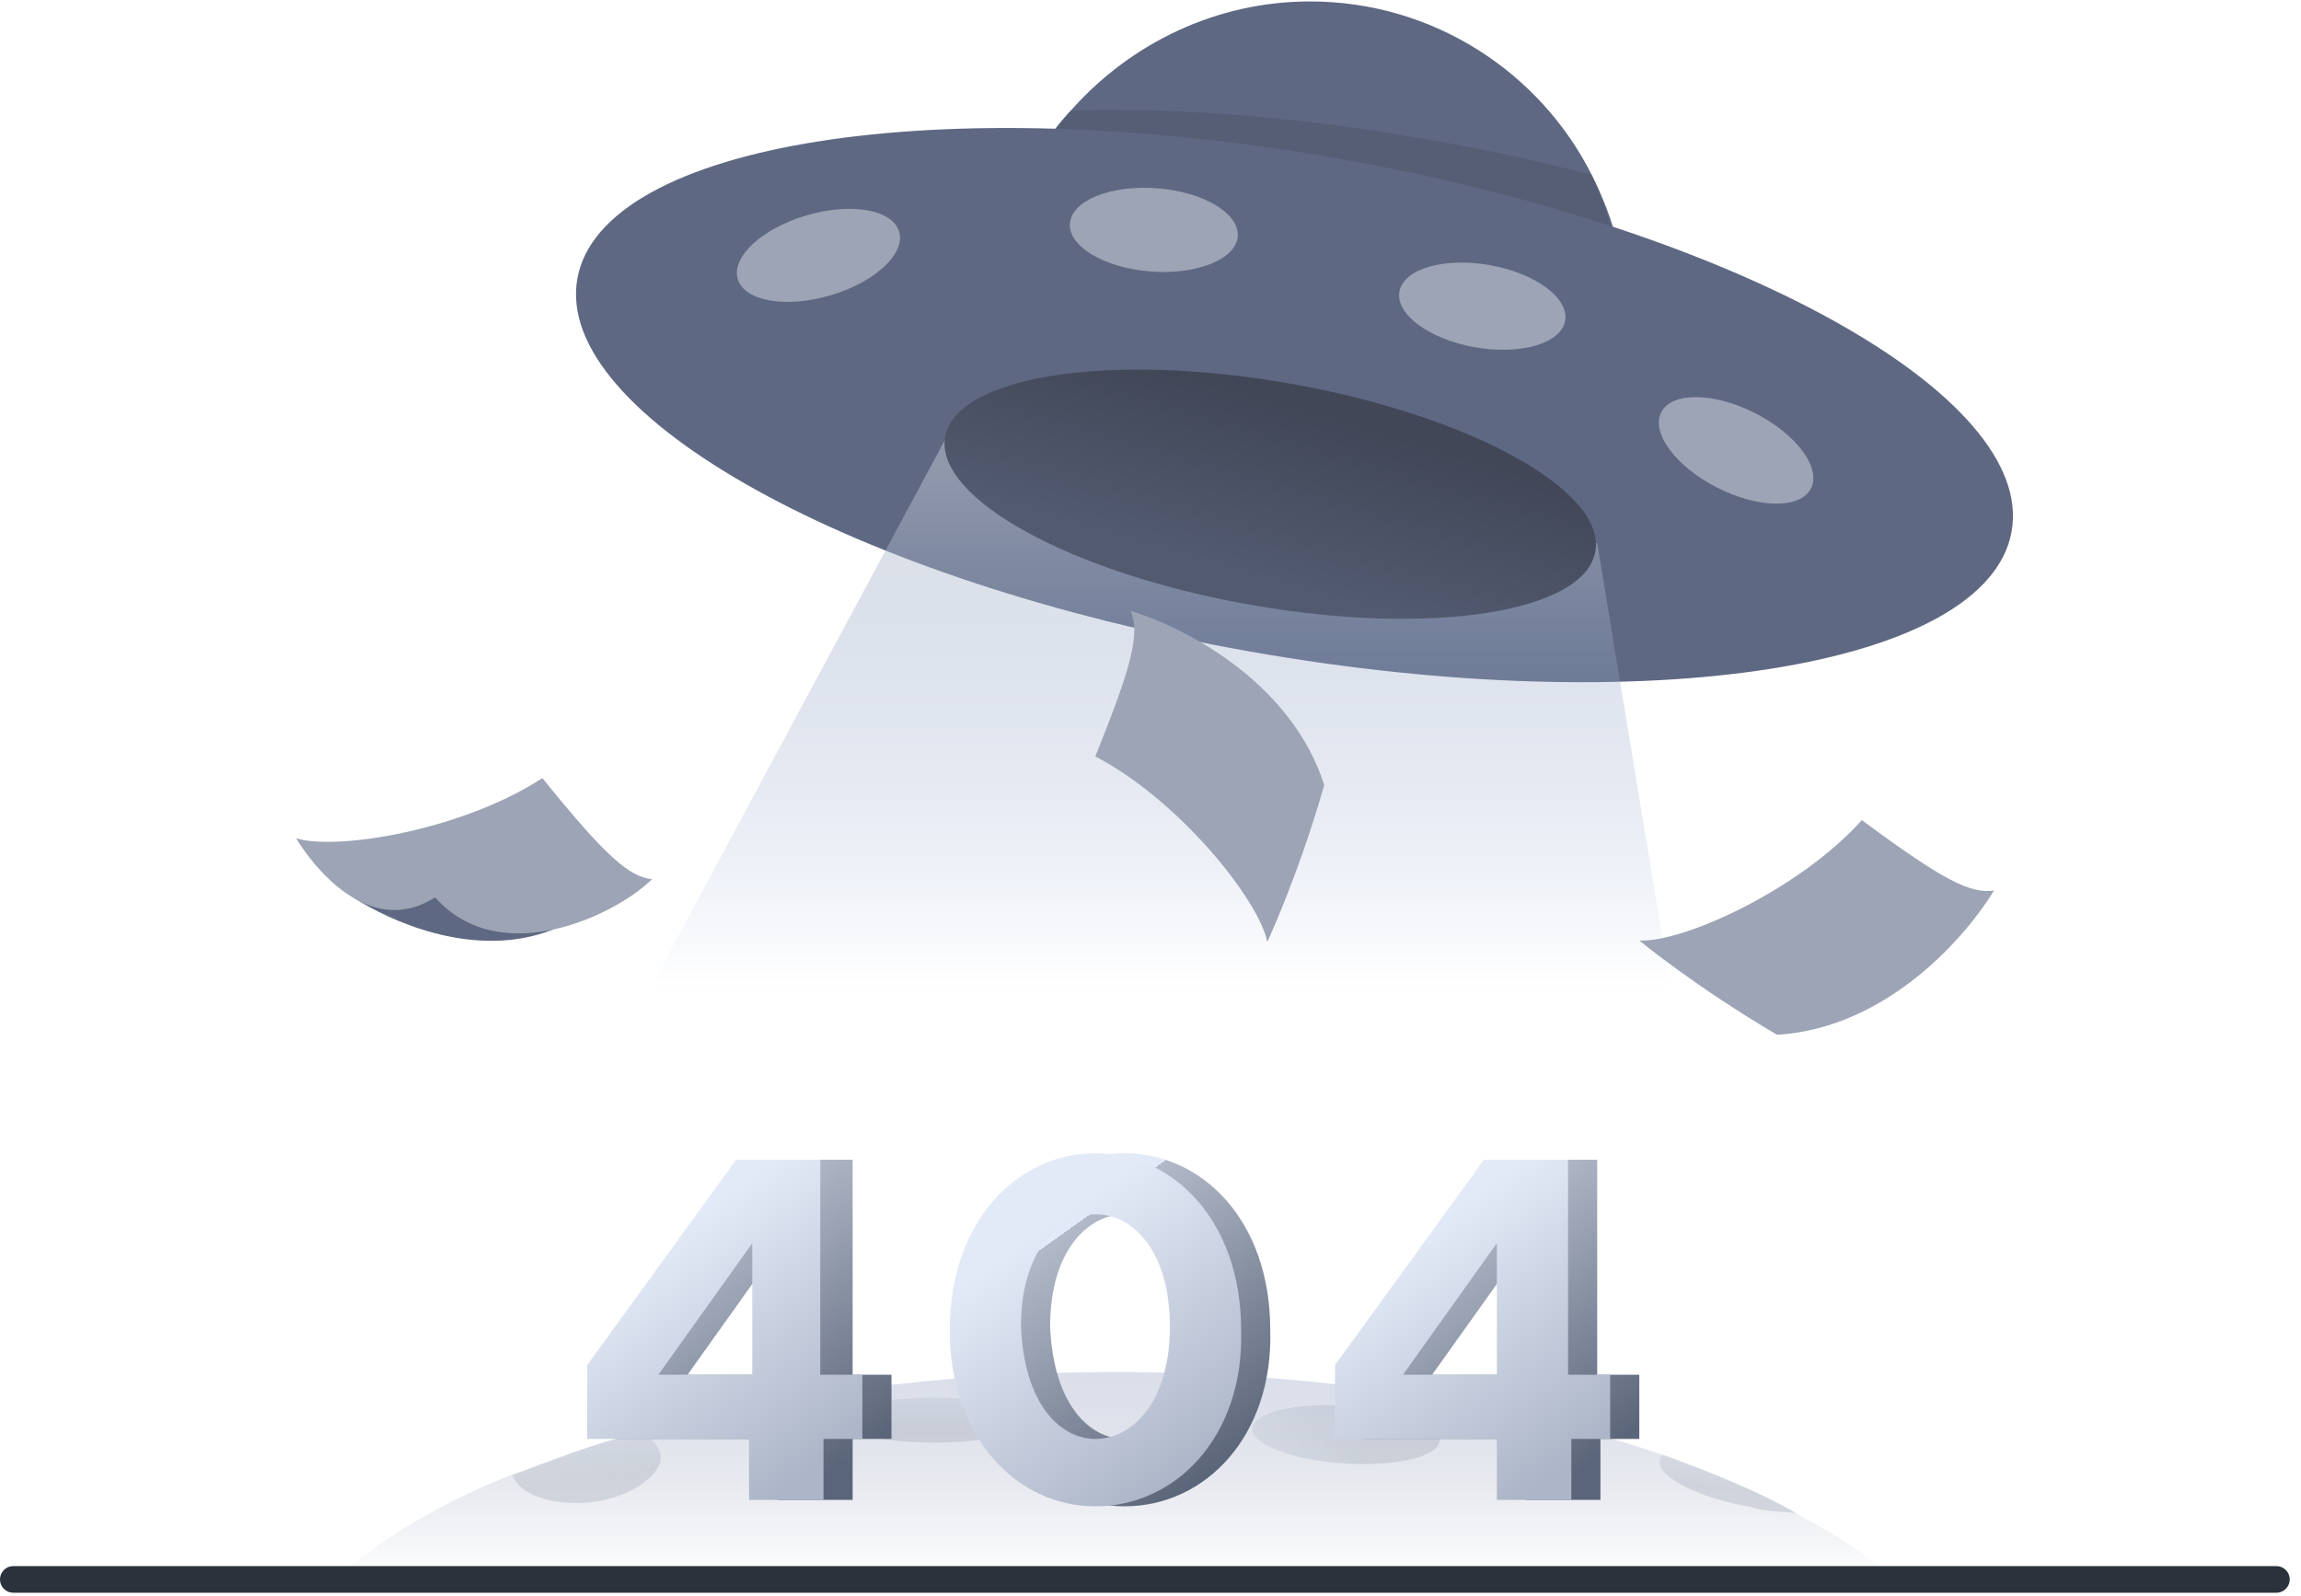 <svg width="173" height="120" viewBox="0 0 173 120" fill="none" xmlns="http://www.w3.org/2000/svg">
<path d="M122.347 23.999C122.347 36.547 112.368 46.923 99.955 47.647C99.468 47.647 98.981 47.647 98.494 47.647C94.357 47.647 90.219 46.441 86.811 44.51C79.51 40.408 74.642 32.686 74.642 23.757C74.642 17.724 76.832 12.174 80.727 8.072C85.108 3.246 91.436 0.109 98.494 0.109C107.743 0.109 115.776 5.418 119.67 13.139C121.374 16.518 122.347 20.138 122.347 23.999Z" fill="#5E6882"/>
<path opacity="0.1" d="M122.138 23.999C122.138 36.547 112.159 46.923 99.746 47.647C95.121 46.923 90.74 45.717 86.602 44.752C79.3 40.649 74.433 32.927 74.433 23.999C74.433 17.966 76.623 12.416 80.517 8.313C88.55 8.072 97.799 8.796 107.291 10.485C111.672 11.209 115.81 12.174 119.704 13.14C121.165 16.518 122.138 20.138 122.138 23.999Z" fill="black"/>
<path d="M151.241 39.969C153.078 29.735 130.428 17.18 100.652 11.926C70.875 6.672 45.247 10.71 43.41 20.944C41.573 31.178 64.223 43.733 93.999 48.987C123.776 54.241 149.404 50.203 151.241 39.969Z" fill="#5E6882"/>
<path d="M93.061 17.77C93.196 16.042 90.481 14.424 86.997 14.156C83.512 13.887 80.578 15.07 80.442 16.797C80.307 18.524 83.022 20.142 86.506 20.411C89.991 20.68 92.925 19.497 93.061 17.77Z" fill="#9CA4B5"/>
<path d="M62.435 22.206C65.785 21.22 68.098 19.074 67.601 17.413C67.104 15.753 63.984 15.206 60.634 16.192C57.284 17.178 54.971 19.324 55.468 20.985C55.966 22.646 59.085 23.192 62.435 22.206Z" fill="#9CA4B5"/>
<path d="M117.676 24.119C117.982 22.413 115.441 20.538 112 19.931C108.559 19.324 105.522 20.214 105.215 21.92C104.909 23.626 107.45 25.501 110.891 26.108C114.332 26.715 117.37 25.824 117.676 24.119Z" fill="#9CA4B5"/>
<path d="M136.153 36.736C136.954 35.196 135.085 32.66 131.979 31.072C128.873 29.484 125.705 29.445 124.904 30.985C124.103 32.525 125.972 35.061 129.079 36.649C132.185 38.237 135.353 38.276 136.153 36.736Z" fill="#9CA4B5"/>
<path d="M94.29 32.641L71.411 32.399L38.828 93.004L130.281 102.621L120.09 40.845L94.29 32.641Z" fill="url(#paint0_linear)"/>
<path opacity="0.5" d="M142.235 118.746H25.162C28.326 115.91 32.95 113.075 38.305 110.948C41.226 109.884 44.633 108.466 48.041 107.758C58.264 104.922 70.677 103.149 83.82 103.149C99.641 103.149 114.245 105.631 125.441 109.53C129.335 110.948 132.743 112.366 135.664 114.138C138.341 115.556 140.531 116.974 142.235 118.746Z" fill="url(#paint1_linear)"/>
<path opacity="0.3" d="M49.662 109.472C49.816 110.912 47.307 112.635 44.403 112.944C41.498 113.254 38.95 112.312 38.555 110.898C41.382 109.869 44.669 108.548 48.006 107.707C49.025 108.084 49.586 108.752 49.662 109.472Z" fill="url(#paint2_linear)"/>
<path opacity="0.3" d="M70.19 108.458C74.089 108.458 77.249 107.702 77.249 106.769C77.249 105.836 74.089 105.08 70.19 105.08C66.292 105.08 63.132 105.836 63.132 106.769C63.132 107.702 66.292 108.458 70.19 108.458Z" fill="url(#paint3_linear)"/>
<path opacity="0.3" d="M108.237 108.32C108.317 107.123 105.229 105.945 101.339 105.69C97.449 105.434 94.231 106.197 94.151 107.394C94.071 108.591 97.16 109.768 101.049 110.024C104.939 110.279 108.157 109.516 108.237 108.32Z" fill="url(#paint4_linear)"/>
<path opacity="0.3" d="M135.034 113.757C134.067 113.646 132.906 113.683 131.483 113.276C127.642 112.59 124.637 111.029 124.775 109.83C124.802 109.591 124.802 109.591 125.072 109.379C128.83 110.784 132.246 112.143 135.034 113.757Z" fill="url(#paint5_linear)"/>
<path d="M119.945 41.469C120.769 36.877 110.495 31.223 96.996 28.841C83.497 26.46 71.886 28.252 71.062 32.844C70.238 37.436 80.512 43.09 94.011 45.471C107.51 47.853 119.121 46.061 119.945 41.469Z" fill="url(#paint6_linear)"/>
<path d="M32.542 63.709C32.542 63.709 24.134 65.843 26.682 67.551C29.23 69.173 35.26 71.991 40.95 70.112C46.639 68.234 40.95 65.587 41.034 65.587C41.119 65.587 32.542 63.709 32.542 63.709Z" fill="#5E6882"/>
<path d="M22.266 63.026C25.323 63.965 34.75 62.428 40.779 58.5C45.535 64.392 47.319 65.929 49.017 66.099C46.385 68.746 37.637 73.016 32.712 67.466C26.936 71.137 22.266 63.026 22.266 63.026Z" fill="#9CA4B5"/>
<path d="M123.25 70.711C126.478 70.882 135.225 66.954 139.981 61.66C146.096 66.186 148.134 67.21 149.917 66.954C147.964 70.199 142.019 77.286 133.611 77.799C127.497 74.212 123.25 70.711 123.25 70.711Z" fill="#9CA4B5"/>
<path d="M95.282 70.817C94.644 67.649 88.661 60.156 82.349 56.868C85.209 49.819 85.694 47.59 85.001 45.927C88.63 47.01 96.975 51.002 99.565 59.017C97.615 65.832 95.282 70.817 95.282 70.817Z" fill="#9CA4B5"/>
<path d="M171.152 118.746H163.761H10.548H1" stroke="#2B323C" stroke-width="2" stroke-miterlimit="10" stroke-linecap="round" stroke-linejoin="round"/>
<g filter="url(#filter0_d)">
<path d="M67.026 99.358V104.184H64.105V108.769H58.507V104.184H46.337V98.634L57.533 83.19H64.105V99.358H67.026ZM58.75 89.464L51.692 99.358H58.75V89.464Z" fill="url(#paint7_linear)"/>
</g>
<g filter="url(#filter1_d)">
<path d="M84.55 109.251C78.709 109.251 73.597 104.184 73.597 95.979C73.597 87.775 78.709 82.707 84.55 82.707C90.391 82.707 95.503 87.775 95.503 95.979C95.746 103.943 90.635 109.251 84.55 109.251ZM84.55 104.184C87.227 104.184 90.148 101.529 90.148 95.738C90.148 90.188 87.471 87.292 84.55 87.292C81.873 87.292 78.952 89.946 78.952 95.738C79.195 101.529 81.873 104.184 84.55 104.184Z" fill="url(#paint8_linear)"/>
</g>
<g filter="url(#filter2_d)">
<path d="M123.25 99.358V104.184H120.329V108.769H114.731V104.184H102.562V98.634L113.758 83.19H120.086V99.358H123.25ZM114.731 89.464L107.673 99.358H114.731V89.464Z" fill="url(#paint9_linear)"/>
</g>
<g filter="url(#filter3_d)">
<path d="M64.835 99.358V104.184H61.914V108.769H56.316V104.184H44.147V98.634L55.343 83.19H61.671V99.358H64.835ZM56.56 89.464L49.501 99.358H56.56V89.464Z" fill="url(#paint10_linear)"/>
</g>
<g filter="url(#filter4_d)">
<path d="M82.36 109.251C76.518 109.251 71.407 104.184 71.407 95.979C71.407 87.775 76.518 82.707 82.36 82.707C88.201 82.707 93.312 87.775 93.312 95.979C93.556 103.943 88.445 109.251 82.36 109.251ZM82.36 104.184C85.037 104.184 87.958 101.529 87.958 95.738C87.958 90.188 85.28 87.292 82.36 87.292C79.682 87.292 76.761 89.946 76.761 95.738C77.005 101.529 79.682 104.184 82.36 104.184Z" fill="url(#paint11_linear)"/>
</g>
<g filter="url(#filter5_d)">
<path d="M121.06 99.358V104.184H118.139V108.769H112.541V104.184H100.371V98.634L111.567 83.19H117.896V99.358H121.06ZM112.541 89.464L105.482 99.358H112.541V89.464Z" fill="url(#paint12_linear)"/>
</g>
<defs>
<filter id="filter0_d" x="42.337" y="83.19" width="28.689" height="33.579" filterUnits="userSpaceOnUse" color-interpolation-filters="sRGB">
<feFlood flood-opacity="0" result="BackgroundImageFix"/>
<feColorMatrix in="SourceAlpha" type="matrix" values="0 0 0 0 0 0 0 0 0 0 0 0 0 0 0 0 0 0 127 0" result="hardAlpha"/>
<feOffset dy="4"/>
<feGaussianBlur stdDeviation="2"/>
<feComposite in2="hardAlpha" operator="out"/>
<feColorMatrix type="matrix" values="0 0 0 0 0 0 0 0 0 0 0 0 0 0 0 0 0 0 0.25 0"/>
<feBlend mode="normal" in2="BackgroundImageFix" result="effect1_dropShadow"/>
<feBlend mode="normal" in="SourceGraphic" in2="effect1_dropShadow" result="shape"/>
</filter>
<filter id="filter1_d" x="69.597" y="82.707" width="29.914" height="34.544" filterUnits="userSpaceOnUse" color-interpolation-filters="sRGB">
<feFlood flood-opacity="0" result="BackgroundImageFix"/>
<feColorMatrix in="SourceAlpha" type="matrix" values="0 0 0 0 0 0 0 0 0 0 0 0 0 0 0 0 0 0 127 0" result="hardAlpha"/>
<feOffset dy="4"/>
<feGaussianBlur stdDeviation="2"/>
<feComposite in2="hardAlpha" operator="out"/>
<feColorMatrix type="matrix" values="0 0 0 0 0 0 0 0 0 0 0 0 0 0 0 0 0 0 0.25 0"/>
<feBlend mode="normal" in2="BackgroundImageFix" result="effect1_dropShadow"/>
<feBlend mode="normal" in="SourceGraphic" in2="effect1_dropShadow" result="shape"/>
</filter>
<filter id="filter2_d" x="98.561" y="83.19" width="28.689" height="33.579" filterUnits="userSpaceOnUse" color-interpolation-filters="sRGB">
<feFlood flood-opacity="0" result="BackgroundImageFix"/>
<feColorMatrix in="SourceAlpha" type="matrix" values="0 0 0 0 0 0 0 0 0 0 0 0 0 0 0 0 0 0 127 0" result="hardAlpha"/>
<feOffset dy="4"/>
<feGaussianBlur stdDeviation="2"/>
<feComposite in2="hardAlpha" operator="out"/>
<feColorMatrix type="matrix" values="0 0 0 0 0 0 0 0 0 0 0 0 0 0 0 0 0 0 0.25 0"/>
<feBlend mode="normal" in2="BackgroundImageFix" result="effect1_dropShadow"/>
<feBlend mode="normal" in="SourceGraphic" in2="effect1_dropShadow" result="shape"/>
</filter>
<filter id="filter3_d" x="40.147" y="83.19" width="28.689" height="33.579" filterUnits="userSpaceOnUse" color-interpolation-filters="sRGB">
<feFlood flood-opacity="0" result="BackgroundImageFix"/>
<feColorMatrix in="SourceAlpha" type="matrix" values="0 0 0 0 0 0 0 0 0 0 0 0 0 0 0 0 0 0 127 0" result="hardAlpha"/>
<feOffset dy="4"/>
<feGaussianBlur stdDeviation="2"/>
<feComposite in2="hardAlpha" operator="out"/>
<feColorMatrix type="matrix" values="0 0 0 0 0 0 0 0 0 0 0 0 0 0 0 0 0 0 0.25 0"/>
<feBlend mode="normal" in2="BackgroundImageFix" result="effect1_dropShadow"/>
<feBlend mode="normal" in="SourceGraphic" in2="effect1_dropShadow" result="shape"/>
</filter>
<filter id="filter4_d" x="67.407" y="82.707" width="29.914" height="34.544" filterUnits="userSpaceOnUse" color-interpolation-filters="sRGB">
<feFlood flood-opacity="0" result="BackgroundImageFix"/>
<feColorMatrix in="SourceAlpha" type="matrix" values="0 0 0 0 0 0 0 0 0 0 0 0 0 0 0 0 0 0 127 0" result="hardAlpha"/>
<feOffset dy="4"/>
<feGaussianBlur stdDeviation="2"/>
<feComposite in2="hardAlpha" operator="out"/>
<feColorMatrix type="matrix" values="0 0 0 0 0 0 0 0 0 0 0 0 0 0 0 0 0 0 0.25 0"/>
<feBlend mode="normal" in2="BackgroundImageFix" result="effect1_dropShadow"/>
<feBlend mode="normal" in="SourceGraphic" in2="effect1_dropShadow" result="shape"/>
</filter>
<filter id="filter5_d" x="96.371" y="83.19" width="28.689" height="33.579" filterUnits="userSpaceOnUse" color-interpolation-filters="sRGB">
<feFlood flood-opacity="0" result="BackgroundImageFix"/>
<feColorMatrix in="SourceAlpha" type="matrix" values="0 0 0 0 0 0 0 0 0 0 0 0 0 0 0 0 0 0 127 0" result="hardAlpha"/>
<feOffset dy="4"/>
<feGaussianBlur stdDeviation="2"/>
<feComposite in2="hardAlpha" operator="out"/>
<feColorMatrix type="matrix" values="0 0 0 0 0 0 0 0 0 0 0 0 0 0 0 0 0 0 0.25 0"/>
<feBlend mode="normal" in2="BackgroundImageFix" result="effect1_dropShadow"/>
<feBlend mode="normal" in="SourceGraphic" in2="effect1_dropShadow" result="shape"/>
</filter>
<linearGradient id="paint0_linear" x1="84.561" y1="34.839" x2="84.561" y2="74.254" gradientUnits="userSpaceOnUse">
<stop stop-color="#BDC4D1" stop-opacity="0.53"/>
<stop offset="1" stop-color="#5D7CB8" stop-opacity="0"/>
</linearGradient>
<linearGradient id="paint1_linear" x1="83.698" y1="103.149" x2="83.698" y2="118.746" gradientUnits="userSpaceOnUse">
<stop stop-color="#B6BFD7"/>
<stop offset="1" stop-color="#838DA7" stop-opacity="0"/>
</linearGradient>
<linearGradient id="paint2_linear" x1="43.91" y1="108.312" x2="44.197" y2="111.006" gradientUnits="userSpaceOnUse">
<stop stop-color="#B0BACC"/>
<stop offset="1" stop-color="#969EAE"/>
</linearGradient>
<linearGradient id="paint3_linear" x1="70.191" y1="105.197" x2="70.191" y2="107.093" gradientUnits="userSpaceOnUse">
<stop stop-color="#B0BACC"/>
<stop offset="1" stop-color="#969EAE"/>
</linearGradient>
<linearGradient id="paint4_linear" x1="94.641" y1="107.426" x2="102.546" y2="107.954" gradientUnits="userSpaceOnUse">
<stop stop-color="#B0BACC"/>
<stop offset="1" stop-color="#969EAE"/>
</linearGradient>
<linearGradient id="paint5_linear" x1="130.137" y1="110.076" x2="129.929" y2="111.885" gradientUnits="userSpaceOnUse">
<stop stop-color="#B0BACC"/>
<stop offset="1" stop-color="#969EAE"/>
</linearGradient>
<linearGradient id="paint6_linear" x1="95.503" y1="43.574" x2="99.106" y2="31.139" gradientUnits="userSpaceOnUse">
<stop stop-color="#525A70"/>
<stop offset="1" stop-color="#414757"/>
</linearGradient>
<linearGradient id="paint7_linear" x1="51.083" y1="89.904" x2="63.051" y2="106.293" gradientUnits="userSpaceOnUse">
<stop stop-color="#E3EAF7"/>
<stop offset="0" stop-color="#B2BAC9"/>
<stop offset="1" stop-color="#5B6579"/>
</linearGradient>
<linearGradient id="paint8_linear" x1="78.624" y1="89.675" x2="90.965" y2="106.923" gradientUnits="userSpaceOnUse">
<stop stop-color="#E3EAF7"/>
<stop offset="0" stop-color="#B2BAC9"/>
<stop offset="1" stop-color="#5B6579"/>
</linearGradient>
<linearGradient id="paint9_linear" x1="107.307" y1="89.904" x2="119.276" y2="106.293" gradientUnits="userSpaceOnUse">
<stop stop-color="#E3EAF7"/>
<stop offset="0" stop-color="#B2BAC9"/>
<stop offset="1" stop-color="#5B6579"/>
</linearGradient>
<linearGradient id="paint10_linear" x1="48.892" y1="89.904" x2="60.861" y2="106.293" gradientUnits="userSpaceOnUse">
<stop stop-color="#E3EAF7"/>
<stop offset="1" stop-color="#ADB6C8"/>
</linearGradient>
<linearGradient id="paint11_linear" x1="76.433" y1="89.675" x2="88.774" y2="106.923" gradientUnits="userSpaceOnUse">
<stop stop-color="#E3EAF7"/>
<stop offset="1" stop-color="#ADB6C8"/>
</linearGradient>
<linearGradient id="paint12_linear" x1="105.117" y1="89.904" x2="117.085" y2="106.293" gradientUnits="userSpaceOnUse">
<stop stop-color="#E3EAF7"/>
<stop offset="1" stop-color="#ADB6C8"/>
</linearGradient>
</defs>
</svg>
